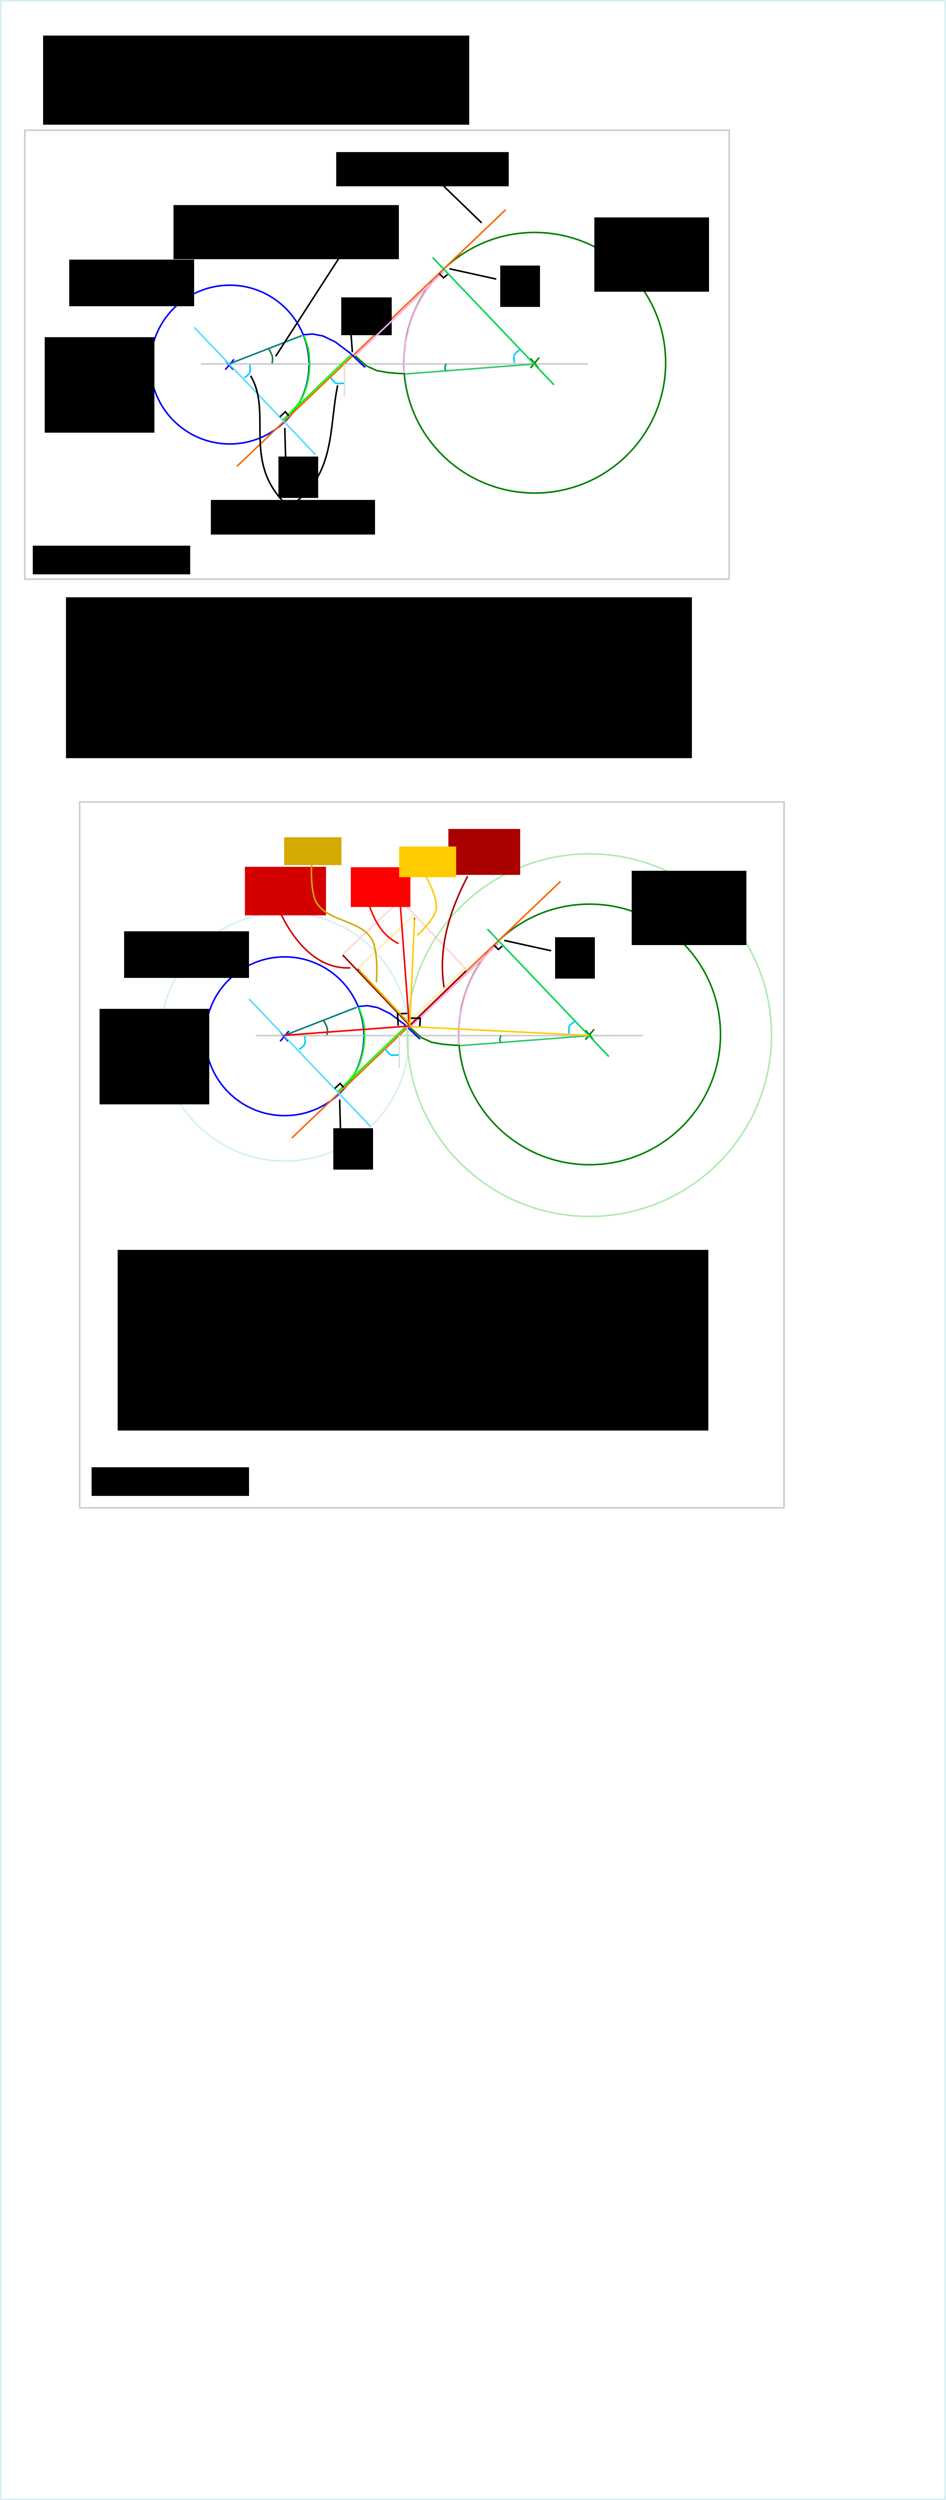 <?xml version="1.0" encoding="UTF-8" standalone="no"?>
<!-- Created with Inkscape (http://www.inkscape.org/) -->

<svg
   xmlns:dc="http://purl.org/dc/elements/1.1/"
   xmlns:cc="http://creativecommons.org/ns#"
   xmlns:rdf="http://www.w3.org/1999/02/22-rdf-syntax-ns#"
   xmlns:svg="http://www.w3.org/2000/svg"
   xmlns="http://www.w3.org/2000/svg"
   xmlns:sodipodi="http://sodipodi.sourceforge.net/DTD/sodipodi-0.dtd"
   xmlns:inkscape="http://www.inkscape.org/namespaces/inkscape"
   width="601"
   height="1586.719"
   id="svg3088"
   version="1.1"
   inkscape:version="0.48.3.1 r9886"
   sodipodi:docname="gear_position.svg">
  <defs
     id="defs3090">
    <marker
       inkscape:stockid="Arrow1Mstart"
       orient="auto"
       refY="0"
       refX="0"
       id="Arrow1Mstart"
       style="overflow:visible">
      <path
         id="path4359"
         d="M 0,0 5,-5 -12.5,0 5,5 0,0 z"
         style="fill-rule:evenodd;stroke:#000000;stroke-width:1pt"
         transform="matrix(0.4,0,0,0.4,4,0)"
         inkscape:connector-curvature="0" />
    </marker>
    <marker
       inkscape:stockid="Arrow1Mend"
       orient="auto"
       refY="0"
       refX="0"
       id="Arrow1Mend"
       style="overflow:visible">
      <path
         id="path4140"
         d="M 0,0 5,-5 -12.5,0 5,5 0,0 z"
         style="fill-rule:evenodd;stroke:#000000;stroke-width:1pt"
         transform="matrix(-0.4,0,0,-0.4,-4,0)"
         inkscape:connector-curvature="0" />
    </marker>
    <marker
       inkscape:stockid="Arrow1Mend"
       orient="auto"
       refY="0"
       refX="0"
       id="Arrow1Mend-6"
       style="overflow:visible">
      <path
         inkscape:connector-curvature="0"
         id="path4140-1"
         d="M 0,0 5,-5 -12.5,0 5,5 0,0 z"
         style="fill-rule:evenodd;stroke:#000000;stroke-width:1pt"
         transform="matrix(-0.4,0,0,-0.4,-4,0)" />
    </marker>
  </defs>
  <sodipodi:namedview
     id="base"
     pagecolor="#ffffff"
     bordercolor="#666666"
     borderopacity="1.0"
     inkscape:pageopacity="0.0"
     inkscape:pageshadow="2"
     inkscape:zoom="1.979899"
     inkscape:cx="276.54015"
     inkscape:cy="785.16127"
     inkscape:document-units="px"
     inkscape:current-layer="layer1"
     showgrid="false"
     inkscape:window-width="1807"
     inkscape:window-height="1008"
     inkscape:window-x="38"
     inkscape:window-y="24"
     inkscape:window-maximized="0"
     fit-margin-top="0"
     fit-margin-left="0"
     fit-margin-right="0"
     fit-margin-bottom="0" />
  <g
     inkscape:label="Layer 1"
     inkscape:groupmode="layer"
     id="layer1"
     transform="translate(-76.656,-83.281)">
    <rect
       style="fill:none;stroke:#ffeeaa;stroke-width:1;stroke-linecap:round;stroke-miterlimit:4;stroke-opacity:1;stroke-dasharray:none;stroke-dashoffset:0"
       id="rect4345-5"
       width="49.406"
       height="46.865"
       x="209.357"
       y="-762.974"
       transform="matrix(-0.726,0.687,-0.687,-0.726,0,0)" />
    <rect
       style="fill:none;stroke:#ffd5d5;stroke-width:1;stroke-linecap:round;stroke-miterlimit:4;stroke-opacity:1;stroke-dasharray:none;stroke-dashoffset:0"
       id="rect4345"
       width="50.527"
       height="61.483"
       x="209.398"
       y="-764.632"
       transform="matrix(-0.726,0.687,-0.687,-0.726,0,0)" />
    <path
       sodipodi:type="arc"
       style="fill:none;stroke:#d7eef4;stroke-width:0.801;stroke-linecap:round;stroke-miterlimit:4;stroke-opacity:1;stroke-dasharray:none;stroke-dashoffset:0"
       id="path4700-2-9"
       sodipodi:cx="158.92857"
       sodipodi:cy="167.7991"
       sodipodi:rx="63.214287"
       sodipodi:ry="63.214287"
       d="m 222.143,167.799 c 0,34.912 -28.302,63.214 -63.214,63.214 -34.912,0 -63.214,-28.302 -63.214,-63.214 0,-34.912 28.302,-63.214 63.214,-63.214 34.912,0 63.214,28.302 63.214,63.214 z"
       transform="matrix(1.248,0,0,1.248,59.272,531.849)" />
    <rect
       style="fill:none;stroke:#d7eef4;stroke-width:1;stroke-linecap:round;stroke-miterlimit:4;stroke-opacity:1;stroke-dasharray:none;stroke-dashoffset:0"
       id="rect3096"
       width="600"
       height="1585.715"
       x="77.143"
       y="83.791" />
    <flowRoot
       xml:space="preserve"
       id="flowRoot3098"
       style="line-height:125%;letter-spacing:0px;word-spacing:0px;color:#000000;fill:#000000;fill-opacity:1;fill-rule:nonzero;stroke:none;stroke-width:1px;marker:none;visibility:visible;display:inline;overflow:visible;enable-background:accumulate"><flowRegion
         id="flowRegion3100"><rect
           id="rect3102"
           width="270.721"
           height="56.569"
           x="104.046"
           y="105.849" /></flowRegion><flowPara
         id="flowPara3104">gear_position.svg</flowPara></flowRoot>    <path
       sodipodi:type="arc"
       style="fill:none;stroke:#0000ff;stroke-width:1.255;stroke-linecap:round;stroke-miterlimit:4;stroke-opacity:1;stroke-dasharray:none;stroke-dashoffset:0"
       id="path4700"
       sodipodi:cx="158.92857"
       sodipodi:cy="167.7991"
       sodipodi:rx="63.214287"
       sodipodi:ry="63.214287"
       d="m 222.143,167.799 c 0,34.912 -28.302,63.214 -63.214,63.214 -34.912,0 -63.214,-28.302 -63.214,-63.214 0,-34.912 28.302,-63.214 63.214,-63.214 34.912,0 63.214,28.302 63.214,63.214 z"
       transform="matrix(0.797,0,0,0.797,95.941,180.932)" />
    <path
       sodipodi:type="arc"
       style="fill:none;stroke:#008000;stroke-width:1.476;stroke-linecap:round;stroke-miterlimit:4;stroke-opacity:1;stroke-dasharray:none;stroke-dashoffset:0"
       id="path4702"
       sodipodi:cx="320.71429"
       sodipodi:cy="103.87054"
       sodipodi:rx="122.85714"
       sodipodi:ry="122.14286"
       d="m 443.571,103.871 c 0,67.458 -55.005,122.143 -122.857,122.143 -67.852,0 -122.857,-54.685 -122.857,-122.143 0,-67.458 55.005,-122.143 122.857,-122.143 67.852,0 122.857,54.685 122.857,122.143 z"
       transform="matrix(0.677,0,0,0.677,199.245,243.177)" />
    <path
       style="color:#000000;fill:none;stroke:#cccccc;stroke-width:1px;stroke-linecap:butt;stroke-linejoin:miter;stroke-miterlimit:4;stroke-opacity:1;stroke-dasharray:none;stroke-dashoffset:0;marker:none;visibility:visible;display:inline;overflow:visible;enable-background:accumulate"
       d="m 204.256,314.245 245.969,0"
       id="path4704"
       inkscape:connector-curvature="0" />
    <path
       style="color:#000000;fill:none;stroke:#0000ff;stroke-width:1px;stroke-linecap:butt;stroke-linejoin:miter;stroke-miterlimit:4;stroke-opacity:1;stroke-dasharray:none;stroke-dashoffset:0;marker:none;visibility:visible;display:inline;overflow:visible;enable-background:accumulate"
       d="m 219.767,317.885 5.556,-6.566"
       id="path4706"
       inkscape:connector-curvature="0" />
    <path
       style="color:#000000;fill:none;stroke:#0000ff;stroke-width:1px;stroke-linecap:butt;stroke-linejoin:miter;stroke-miterlimit:4;stroke-opacity:1;stroke-dasharray:none;stroke-dashoffset:0;marker:none;visibility:visible;display:inline;overflow:visible;enable-background:accumulate"
       d="m 222.545,314.602 0,0"
       id="path4708"
       inkscape:connector-curvature="0" />
    <path
       style="color:#000000;fill:none;stroke:#0000ff;stroke-width:1px;stroke-linecap:butt;stroke-linejoin:miter;stroke-miterlimit:4;stroke-opacity:1;stroke-dasharray:none;stroke-dashoffset:0;marker:none;visibility:visible;display:inline;overflow:visible;enable-background:accumulate"
       d="m 219.767,311.824 5.051,6.061"
       id="path4710"
       inkscape:connector-curvature="0" />
    <path
       style="color:#000000;fill:none;stroke:#008000;stroke-width:1px;stroke-linecap:butt;stroke-linejoin:miter;stroke-miterlimit:4;stroke-opacity:1;stroke-dasharray:none;stroke-dashoffset:0;marker:none;visibility:visible;display:inline;overflow:visible;enable-background:accumulate"
       d="m 413.695,316.814 5.556,-6.566"
       id="path4706-8"
       inkscape:connector-curvature="0" />
    <path
       style="color:#000000;fill:none;stroke:#008000;stroke-width:1px;stroke-linecap:butt;stroke-linejoin:miter;stroke-miterlimit:4;stroke-opacity:1;stroke-dasharray:none;stroke-dashoffset:0;marker:none;visibility:visible;display:inline;overflow:visible;enable-background:accumulate"
       d="m 416.473,313.531 0,0"
       id="path4708-5"
       inkscape:connector-curvature="0" />
    <path
       style="color:#000000;fill:none;stroke:#008000;stroke-width:1px;stroke-linecap:butt;stroke-linejoin:miter;stroke-miterlimit:4;stroke-opacity:1;stroke-dasharray:none;stroke-dashoffset:0;marker:none;visibility:visible;display:inline;overflow:visible;enable-background:accumulate"
       d="m 413.695,310.753 5.051,6.061"
       id="path4710-1"
       inkscape:connector-curvature="0" />
    <path
       style="color:#000000;fill:none;stroke:#ff6600;stroke-width:1px;stroke-linecap:butt;stroke-linejoin:miter;stroke-miterlimit:4;stroke-opacity:1;stroke-dasharray:none;stroke-dashoffset:0;marker:none;visibility:visible;display:inline;overflow:visible;enable-background:accumulate"
       d="M 227.188,379.245 397.902,216.388"
       id="path4756"
       inkscape:connector-curvature="0"
       sodipodi:nodetypes="cc" />
    <flowRoot
       xml:space="preserve"
       id="flowRoot4758"
       style="line-height:125%;letter-spacing:0px;word-spacing:0px;color:#000000;fill:#000000;fill-opacity:1;fill-rule:nonzero;stroke:none;stroke-width:1px;marker:none;visibility:visible;display:inline;overflow:visible;enable-background:accumulate"
       transform="translate(19.22,-18.681)"><flowRegion
         id="flowRegion4760"><rect
           id="rect4762"
           width="79.345"
           height="29.582"
           x="101.429"
           y="266.728" /></flowRegion><flowPara
         id="flowPara4764">g1 (driving)</flowPara></flowRoot>    <flowRoot
       xml:space="preserve"
       id="flowRoot4766"
       style="line-height:125%;letter-spacing:0px;word-spacing:0px;color:#000000;fill:#000000;fill-opacity:1;fill-rule:nonzero;stroke:none;stroke-width:1px;marker:none;visibility:visible;display:inline;overflow:visible;enable-background:accumulate"
       transform="translate(46.387,-20.462)"><flowRegion
         id="flowRegion4768"><rect
           id="rect4770"
           width="72.857"
           height="47.143"
           x="407.857"
           y="241.728" /></flowRegion><flowPara
         id="flowPara4772">g2 (driven)</flowPara></flowRoot>    <path
       style="color:#000000;fill:none;stroke:#55ddff;stroke-width:1px;stroke-linecap:butt;stroke-linejoin:miter;stroke-miterlimit:4;stroke-opacity:1;stroke-dasharray:none;stroke-dashoffset:0;marker:none;visibility:visible;display:inline;overflow:visible;enable-background:accumulate"
       d="m 200.045,291.031 77.143,80.89"
       id="path4756-4"
       inkscape:connector-curvature="0"
       sodipodi:nodetypes="cc" />
    <path
       style="color:#000000;fill:none;stroke:#00d455;stroke-width:1px;stroke-linecap:butt;stroke-linejoin:miter;stroke-miterlimit:4;stroke-opacity:1;stroke-dasharray:none;stroke-dashoffset:0;marker:none;visibility:visible;display:inline;overflow:visible;enable-background:accumulate"
       d="m 351.473,246.657 77.143,80.89"
       id="path4756-4-7"
       inkscape:connector-curvature="0"
       sodipodi:nodetypes="cc" />
    <flowRoot
       transform="translate(49.33,-26.054)"
       xml:space="preserve"
       id="flowRoot4810"
       style="line-height:125%;letter-spacing:0px;word-spacing:0px;color:#000000;fill:#000000;fill-opacity:1;fill-rule:nonzero;stroke:none;stroke-width:1px;marker:none;visibility:visible;display:inline;overflow:visible;enable-background:accumulate"><flowRegion
         id="flowRegion4812"><rect
           id="rect4814"
           width="109.602"
           height="21.718"
           x="240.921"
           y="205.854" /></flowRegion><flowPara
         id="flowPara4816">line of action</flowPara></flowRoot>    <path
       style="color:#000000;fill:none;stroke:#000000;stroke-width:1px;stroke-linecap:butt;stroke-linejoin:miter;stroke-miterlimit:4;stroke-opacity:1;stroke-dasharray:none;stroke-dashoffset:0;marker:none;visibility:visible;display:inline;overflow:visible;enable-background:accumulate"
       d="m 351.871,194.952 30.81,29.799"
       id="path4818"
       inkscape:connector-curvature="0" />
    <path
       style="color:#000000;fill:none;stroke:#0000ff;stroke-width:1px;stroke-linecap:butt;stroke-linejoin:miter;stroke-miterlimit:4;stroke-opacity:1;stroke-dasharray:none;stroke-dashoffset:0;marker:none;visibility:visible;display:inline;overflow:visible;enable-background:accumulate"
       d="m 269.458,295.758 5.808,-0.505 6.566,1.263 7.829,3.788 9.091,6.819 9.849,9.344"
       id="path3221"
       inkscape:connector-curvature="0" />
    <path
       style="color:#000000;fill:none;stroke:#00ff00;stroke-width:1px;stroke-linecap:butt;stroke-linejoin:miter;stroke-miterlimit:4;stroke-opacity:1;stroke-dasharray:none;stroke-dashoffset:0;marker:none;visibility:visible;display:inline;overflow:visible;enable-background:accumulate"
       d="m 269.711,296.01 c 0,0 2.452,6.463 3.03,9.849 0.709,4.152 0.836,8.428 0.505,12.627 -0.304,3.851 -1.087,7.688 -2.273,11.364 -0.937,2.904 -2.134,5.769 -3.788,8.334 -1.697,2.632 -4.048,4.784 -6.187,7.071 -1.383,1.478 -4.293,4.293 -4.293,4.293"
       id="path3223"
       inkscape:connector-curvature="0"
       sodipodi:nodetypes="caaaaac" />
    <path
       style="color:#000000;fill:none;stroke:#00ff00;stroke-width:1px;stroke-linecap:butt;stroke-linejoin:miter;stroke-miterlimit:4;stroke-opacity:1;stroke-dasharray:none;stroke-dashoffset:0;marker:none;visibility:visible;display:inline;overflow:visible;enable-background:accumulate"
       d="m 256.705,349.675 42.679,-40.911"
       id="path3225"
       inkscape:connector-curvature="0"
       sodipodi:nodetypes="cc" />
    <path
       style="color:#000000;fill:none;stroke:#008080;stroke-width:1px;stroke-linecap:butt;stroke-linejoin:miter;stroke-miterlimit:4;stroke-opacity:1;stroke-dasharray:none;stroke-dashoffset:0;marker:none;visibility:visible;display:inline;overflow:visible;enable-background:accumulate"
       d="M 222.991,313.941 268.448,296.263"
       id="path3227"
       inkscape:connector-curvature="0" />
    <path
       style="color:#000000;fill:none;stroke:#217844;stroke-width:1px;stroke-linecap:butt;stroke-linejoin:miter;stroke-miterlimit:4;stroke-opacity:1;stroke-dasharray:none;stroke-dashoffset:0;marker:none;visibility:visible;display:inline;overflow:visible;enable-background:accumulate"
       d="m 249.508,313.941 c 0,0 0.494,-2.713 0.253,-4.041 -0.331,-1.816 -2.273,-5.051 -2.273,-5.051"
       id="path3229"
       inkscape:connector-curvature="0"
       sodipodi:nodetypes="cac" />
    <path
       style="color:#000000;fill:none;stroke:#00ccff;stroke-width:1px;stroke-linecap:butt;stroke-linejoin:miter;stroke-miterlimit:4;stroke-opacity:1;stroke-dasharray:none;stroke-dashoffset:0;marker:none;visibility:visible;display:inline;overflow:visible;enable-background:accumulate"
       d="m 235.366,314.698 c 0,0 0.673,3.508 0,5.051 -0.643,1.474 -3.536,3.283 -3.536,3.283"
       id="path3231"
       inkscape:connector-curvature="0"
       sodipodi:nodetypes="cac" />
    <flowRoot
       xml:space="preserve"
       id="flowRoot3233"
       style="line-height:125%;letter-spacing:0px;word-spacing:0px;color:#000000;fill:#000000;fill-opacity:1;fill-rule:nonzero;stroke:none;stroke-width:1px;marker:none;visibility:visible;display:inline;overflow:visible;enable-background:accumulate"
       transform="translate(-17.143,39.286)"><flowRegion
         id="flowRegion3235"><rect
           id="rect3237"
           width="397.657"
           height="102.092"
           x="135.714"
           y="423.076" /></flowRegion><flowPara
         id="flowPara3239">Given the inter-axis length, we get the real force angle.</flowPara><flowPara
         id="flowPara3301" /><flowPara
         id="flowPara3343">Given the real force angle and the involute offset angle, we get the length [KC] and the coordinates of the contact point C.</flowPara><flowPara
         id="flowPara3345">Then, we get [LC], the involute offset of g2 and the g2_position.</flowPara></flowRoot>    <path
       style="color:#000000;fill:none;stroke:#dbe3db;stroke-width:1px;stroke-linecap:butt;stroke-linejoin:miter;stroke-miterlimit:4;stroke-opacity:1;stroke-dasharray:none;stroke-dashoffset:0;marker:none;visibility:visible;display:inline;overflow:visible;enable-background:accumulate"
       d="m 295.47,314.193 0,20.708"
       id="path3241"
       inkscape:connector-curvature="0" />
    <path
       style="color:#000000;fill:none;stroke:#00ccff;stroke-width:1px;stroke-linecap:butt;stroke-linejoin:miter;stroke-miterlimit:4;stroke-opacity:1;stroke-dasharray:none;stroke-dashoffset:0;marker:none;visibility:visible;display:inline;overflow:visible;enable-background:accumulate"
       d="m 295.091,326.418 c 0,0 -3.508,0.673 -5.051,0 -1.474,-0.643 -3.283,-3.536 -3.283,-3.536"
       id="path3231-1"
       inkscape:connector-curvature="0"
       sodipodi:nodetypes="cac" />
    <flowRoot
       xml:space="preserve"
       id="flowRoot3261"
       style="line-height:125%;letter-spacing:0px;word-spacing:0px;color:#000000;fill:#000000;fill-opacity:1;fill-rule:nonzero;stroke:none;stroke-width:1px;marker:none;visibility:visible;display:inline;overflow:visible;enable-background:accumulate"><flowRegion
         id="flowRegion3263"><rect
           id="rect3265"
           width="104.298"
           height="21.971"
           x="210.617"
           y="400.561" /></flowRegion><flowPara
         id="flowPara3267">real force angle</flowPara></flowRoot>    <path
       style="color:#000000;fill:none;stroke:#000000;stroke-width:1px;stroke-linecap:butt;stroke-linejoin:miter;stroke-miterlimit:4;stroke-opacity:1;stroke-dasharray:none;stroke-dashoffset:0;marker:none;visibility:visible;display:inline;overflow:visible;enable-background:accumulate"
       d="m 235.871,321.769 c 13.977,23.435 -5.303,53.968 21.971,81.065"
       id="path3269"
       inkscape:connector-curvature="0"
       sodipodi:nodetypes="cc" />
    <path
       style="color:#000000;fill:none;stroke:#000000;stroke-width:1px;stroke-linecap:butt;stroke-linejoin:miter;stroke-miterlimit:4;stroke-opacity:1;stroke-dasharray:none;stroke-dashoffset:0;marker:none;visibility:visible;display:inline;overflow:visible;enable-background:accumulate"
       d="m 291.176,327.83 c -5.562,26.627 -1.145,56.58 -29.042,75.761"
       id="path3271"
       inkscape:connector-curvature="0"
       sodipodi:nodetypes="cc" />
    <path
       style="color:#000000;fill:none;stroke:#000000;stroke-width:1px;stroke-linecap:butt;stroke-linejoin:miter;stroke-miterlimit:4;stroke-opacity:1;stroke-dasharray:none;stroke-dashoffset:0;marker:none;visibility:visible;display:inline;overflow:visible;enable-background:accumulate"
       d="m 251.781,309.395 52.023,-80.56"
       id="path3273"
       inkscape:connector-curvature="0"
       sodipodi:nodetypes="cc" />
    <flowRoot
       xml:space="preserve"
       id="flowRoot3275"
       style="line-height:125%;letter-spacing:0px;word-spacing:0px;color:#000000;fill:#000000;fill-opacity:1;fill-rule:nonzero;stroke:none;stroke-width:1px;marker:none;visibility:visible;display:inline;overflow:visible;enable-background:accumulate"
       transform="translate(-24.749,-1.515)"><flowRegion
         id="flowRegion3277"><rect
           id="rect3279"
           width="143.189"
           height="34.345"
           x="211.627"
           y="214.946" /></flowRegion><flowPara
         id="flowPara3281">g1 involute offset angle</flowPara></flowRoot>    <flowRoot
       xml:space="preserve"
       id="flowRoot3291"
       style="line-height:125%;letter-spacing:0px;word-spacing:0px;color:#000000;fill:#000000;fill-opacity:1;fill-rule:nonzero;stroke:none;stroke-width:1px;marker:none;visibility:visible;display:inline;overflow:visible;enable-background:accumulate"
       transform="translate(-3.536,-12.374)"><flowRegion
         id="flowRegion3293"><rect
           id="rect3295"
           width="32.072"
           height="23.991"
           x="296.985"
           y="284.394" /></flowRegion><flowPara
         id="flowPara3297">C</flowPara></flowRoot>    <path
       style="color:#000000;fill:none;stroke:#000000;stroke-width:1px;stroke-linecap:butt;stroke-linejoin:miter;stroke-miterlimit:4;stroke-opacity:1;stroke-dasharray:none;stroke-dashoffset:0;marker:none;visibility:visible;display:inline;overflow:visible;enable-background:accumulate"
       d="m 299.005,286.161 1.515,20.708"
       id="path3303"
       inkscape:connector-curvature="0" />
    <flowRoot
       xml:space="preserve"
       id="flowRoot3305"
       style="line-height:125%;letter-spacing:0px;word-spacing:0px;color:#000000;fill:#000000;fill-opacity:1;fill-rule:nonzero;stroke:none;stroke-width:1px;marker:none;visibility:visible;display:inline;overflow:visible;enable-background:accumulate"><flowRegion
         id="flowRegion3307"><rect
           id="rect3309"
           width="25.254"
           height="26.264"
           x="253.548"
           y="373.035" /></flowRegion><flowPara
         id="flowPara3311">K</flowPara></flowRoot>    <flowRoot
       xml:space="preserve"
       id="flowRoot3313"
       style="line-height:125%;letter-spacing:0px;word-spacing:0px;color:#000000;fill:#000000;fill-opacity:1;fill-rule:nonzero;stroke:none;stroke-width:1px;marker:none;visibility:visible;display:inline;overflow:visible;enable-background:accumulate"><flowRegion
         id="flowRegion3315"><rect
           id="rect3317"
           width="25.254"
           height="26.264"
           x="394.465"
           y="251.816" /></flowRegion><flowPara
         id="flowPara3319">L</flowPara></flowRoot>    <path
       style="color:#000000;fill:none;stroke:#000000;stroke-width:1px;stroke-linecap:butt;stroke-linejoin:miter;stroke-miterlimit:4;stroke-opacity:1;stroke-dasharray:none;stroke-dashoffset:0;marker:none;visibility:visible;display:inline;overflow:visible;enable-background:accumulate"
       d="M 258.094,373.54 257.589,354.852"
       id="path3321"
       inkscape:connector-curvature="0" />
    <path
       style="color:#000000;fill:none;stroke:#000000;stroke-width:1px;stroke-linecap:butt;stroke-linejoin:miter;stroke-miterlimit:4;stroke-opacity:1;stroke-dasharray:none;stroke-dashoffset:0;marker:none;visibility:visible;display:inline;overflow:visible;enable-background:accumulate"
       d="m 362.14,253.837 29.799,6.566"
       id="path3323"
       inkscape:connector-curvature="0" />
    <path
       style="color:#000000;fill:none;stroke:#00ccff;stroke-width:1px;stroke-linecap:butt;stroke-linejoin:miter;stroke-miterlimit:4;stroke-opacity:1;stroke-dasharray:none;stroke-dashoffset:0;marker:none;visibility:visible;display:inline;overflow:visible;enable-background:accumulate"
       d="m 403.453,313.562 c 0,0 -0.673,-3.508 0,-5.051 0.643,-1.474 3.536,-3.283 3.536,-3.283"
       id="path3231-2"
       inkscape:connector-curvature="0"
       sodipodi:nodetypes="cac" />
    <path
       style="color:#000000;fill:none;stroke:#000000;stroke-width:1px;stroke-linecap:butt;stroke-linejoin:miter;stroke-miterlimit:4;stroke-opacity:1;stroke-dasharray:none;stroke-dashoffset:0;marker:none;visibility:visible;display:inline;overflow:visible;enable-background:accumulate"
       d="m 254.509,347.817 3.393,-3.214 2.143,2.5"
       id="path4820"
       inkscape:connector-curvature="0" />
    <path
       style="color:#000000;fill:none;stroke:#ffaaee;stroke-width:1px;stroke-linecap:butt;stroke-linejoin:miter;stroke-miterlimit:4;stroke-opacity:1;stroke-dasharray:none;stroke-dashoffset:0;marker:none;visibility:visible;display:inline;overflow:visible;enable-background:accumulate"
       d="m 302.162,309.142 56.442,-53.538"
       id="path3347"
       inkscape:connector-curvature="0" />
    <path
       style="color:#000000;fill:none;stroke:#ffaaee;stroke-width:1px;stroke-linecap:butt;stroke-linejoin:miter;stroke-miterlimit:4;stroke-opacity:1;stroke-dasharray:none;stroke-dashoffset:0;marker:none;visibility:visible;display:inline;overflow:visible;enable-background:accumulate"
       d="m 358.478,255.857 c 0,0 -3.935,3.127 -5.682,4.924 -1.251,1.287 -2.342,2.724 -3.409,4.167 -1.534,2.074 -2.964,4.229 -4.293,6.44 -1.553,2.582 -3.026,5.221 -4.293,7.955 -1.311,2.83 -2.446,5.747 -3.409,8.713 -0.927,2.855 -1.604,5.787 -2.273,8.713 -0.631,2.76 -1.345,5.518 -1.641,8.334 -0.287,2.721 -0.126,8.207 -0.126,8.207 l 0,6.692"
       id="path3349"
       inkscape:connector-curvature="0"
       sodipodi:nodetypes="caaaaaaacc" />
    <path
       style="color:#000000;fill:none;stroke:#000000;stroke-width:1px;stroke-linecap:butt;stroke-linejoin:miter;stroke-miterlimit:4;stroke-opacity:1;stroke-dasharray:none;stroke-dashoffset:0;marker:none;visibility:visible;display:inline;overflow:visible;enable-background:accumulate"
       d="m 355.759,256.924 2.679,2.679 2.5,-2.143"
       id="path4822"
       inkscape:connector-curvature="0" />
    <path
       style="color:#000000;fill:none;stroke:#008000;stroke-width:1px;stroke-linecap:butt;stroke-linejoin:miter;stroke-miterlimit:4;stroke-opacity:1;stroke-dasharray:none;stroke-dashoffset:0;marker:none;visibility:visible;display:inline;overflow:visible;enable-background:accumulate"
       d="m 302.288,309.142 7.071,6.313 6.692,3.03 7.197,1.263 6.061,0.505 3.788,0.126"
       id="path3351"
       inkscape:connector-curvature="0"
       sodipodi:nodetypes="cccccc" />
    <path
       style="color:#000000;fill:none;stroke:#37c871;stroke-width:1px;stroke-linecap:butt;stroke-linejoin:miter;stroke-miterlimit:4;stroke-opacity:1;stroke-dasharray:none;stroke-dashoffset:0;marker:none;visibility:visible;display:inline;overflow:visible;enable-background:accumulate"
       d="m 333.982,320.633 81.949,-6.313"
       id="path3353"
       inkscape:connector-curvature="0" />
    <path
       style="color:#000000;fill:none;stroke:#00aa44;stroke-width:1px;stroke-linecap:butt;stroke-linejoin:miter;stroke-miterlimit:4;stroke-opacity:1;stroke-dasharray:none;stroke-dashoffset:0;marker:none;visibility:visible;display:inline;overflow:visible;enable-background:accumulate"
       d="m 360.119,314.067 c 0,0 -0.769,1.732 -0.758,2.652 0.009,0.706 0.631,2.02 0.631,2.02"
       id="path3355"
       inkscape:connector-curvature="0"
       sodipodi:nodetypes="cac" />
    <path
       style="color:#000000;fill:none;stroke:#000000;stroke-width:1px;stroke-linecap:butt;stroke-linejoin:miter;stroke-miterlimit:4;stroke-opacity:1;stroke-dasharray:none;stroke-dashoffset:0;marker:none;marker-end:url(#Arrow1Mend);visibility:visible;display:inline;overflow:visible;enable-background:accumulate"
       d="m 165.665,298.788 c 0,0 -5.275,10.472 -5.556,16.162 -0.324,6.567 4.546,19.193 4.546,19.193"
       id="path3357"
       inkscape:connector-curvature="0"
       sodipodi:nodetypes="cac" />
    <flowRoot
       xml:space="preserve"
       id="flowRoot4571"
       style="line-height:125%;letter-spacing:0px;word-spacing:0px;color:#000000;fill:#000000;fill-opacity:1;fill-rule:nonzero;stroke:none;stroke-width:1px;marker:none;visibility:visible;display:inline;overflow:visible;enable-background:accumulate"
       transform="translate(4.041,-13.132)"><flowRegion
         id="flowRegion4573"><rect
           id="rect4575"
           width="69.701"
           height="60.609"
           x="101.015"
           y="310.405" /></flowRegion><flowPara
         id="flowPara4577">positive rotation direction</flowPara></flowRoot>    <rect
       style="fill:none;stroke:#cccccc;stroke-width:1;stroke-linecap:round;stroke-miterlimit:4;stroke-opacity:1;stroke-dasharray:none;stroke-dashoffset:0"
       id="rect4579"
       width="447.498"
       height="284.863"
       x="92.429"
       y="165.953"
       inkscape:export-filename="images/gear_position.png"
       inkscape:export-xdpi="90"
       inkscape:export-ydpi="90" />
    <flowRoot
       xml:space="preserve"
       id="flowRoot4581"
       style="line-height:125%;letter-spacing:0px;word-spacing:0px;color:#000000;fill:#000000;fill-opacity:1;fill-rule:nonzero;stroke:none;stroke-width:1px;marker:none;visibility:visible;display:inline;overflow:visible;enable-background:accumulate"><flowRegion
         id="flowRegion4583"><rect
           id="rect4585"
           width="100.005"
           height="18.183"
           x="97.48"
           y="429.603" /></flowRegion><flowPara
         id="flowPara4587">Gear position</flowPara></flowRoot>    <path
       sodipodi:type="arc"
       style="fill:none;stroke:#0000ff;stroke-width:1.255;stroke-linecap:round;stroke-miterlimit:4;stroke-opacity:1;stroke-dasharray:none;stroke-dashoffset:0"
       id="path4700-2"
       sodipodi:cx="158.92857"
       sodipodi:cy="167.7991"
       sodipodi:rx="63.214287"
       sodipodi:ry="63.214287"
       d="m 222.143,167.799 c 0,34.912 -28.302,63.214 -63.214,63.214 -34.912,0 -63.214,-28.302 -63.214,-63.214 0,-34.912 28.302,-63.214 63.214,-63.214 34.912,0 63.214,28.302 63.214,63.214 z"
       transform="matrix(0.797,0,0,0.797,130.791,607.216)" />
    <path
       sodipodi:type="arc"
       style="fill:none;stroke:#008000;stroke-width:1.476;stroke-linecap:round;stroke-miterlimit:4;stroke-opacity:1;stroke-dasharray:none;stroke-dashoffset:0"
       id="path4702-8"
       sodipodi:cx="320.71429"
       sodipodi:cy="103.87054"
       sodipodi:rx="122.85714"
       sodipodi:ry="122.14286"
       d="m 443.571,103.871 c 0,67.458 -55.005,122.143 -122.857,122.143 -67.852,0 -122.857,-54.685 -122.857,-122.143 0,-67.458 55.005,-122.143 122.857,-122.143 67.852,0 122.857,54.685 122.857,122.143 z"
       transform="matrix(0.677,0,0,0.677,234.096,669.462)" />
    <path
       style="color:#000000;fill:none;stroke:#cccccc;stroke-width:1px;stroke-linecap:butt;stroke-linejoin:miter;stroke-miterlimit:4;stroke-opacity:1;stroke-dasharray:none;stroke-dashoffset:0;marker:none;visibility:visible;display:inline;overflow:visible;enable-background:accumulate"
       d="m 239.106,740.53 245.969,0"
       id="path4704-0"
       inkscape:connector-curvature="0" />
    <path
       style="color:#000000;fill:none;stroke:#0000ff;stroke-width:1px;stroke-linecap:butt;stroke-linejoin:miter;stroke-miterlimit:4;stroke-opacity:1;stroke-dasharray:none;stroke-dashoffset:0;marker:none;visibility:visible;display:inline;overflow:visible;enable-background:accumulate"
       d="m 254.617,744.17 5.556,-6.566"
       id="path4706-89"
       inkscape:connector-curvature="0" />
    <path
       style="color:#000000;fill:none;stroke:#0000ff;stroke-width:1px;stroke-linecap:butt;stroke-linejoin:miter;stroke-miterlimit:4;stroke-opacity:1;stroke-dasharray:none;stroke-dashoffset:0;marker:none;visibility:visible;display:inline;overflow:visible;enable-background:accumulate"
       d="m 257.395,740.887 0,0"
       id="path4708-8"
       inkscape:connector-curvature="0" />
    <path
       style="color:#000000;fill:none;stroke:#0000ff;stroke-width:1px;stroke-linecap:butt;stroke-linejoin:miter;stroke-miterlimit:4;stroke-opacity:1;stroke-dasharray:none;stroke-dashoffset:0;marker:none;visibility:visible;display:inline;overflow:visible;enable-background:accumulate"
       d="m 254.617,738.109 5.051,6.061"
       id="path4710-0"
       inkscape:connector-curvature="0" />
    <path
       style="color:#000000;fill:none;stroke:#008000;stroke-width:1px;stroke-linecap:butt;stroke-linejoin:miter;stroke-miterlimit:4;stroke-opacity:1;stroke-dasharray:none;stroke-dashoffset:0;marker:none;visibility:visible;display:inline;overflow:visible;enable-background:accumulate"
       d="m 448.546,743.098 5.556,-6.566"
       id="path4706-8-3"
       inkscape:connector-curvature="0" />
    <path
       style="color:#000000;fill:none;stroke:#008000;stroke-width:1px;stroke-linecap:butt;stroke-linejoin:miter;stroke-miterlimit:4;stroke-opacity:1;stroke-dasharray:none;stroke-dashoffset:0;marker:none;visibility:visible;display:inline;overflow:visible;enable-background:accumulate"
       d="m 451.324,739.815 0,0"
       id="path4708-5-0"
       inkscape:connector-curvature="0" />
    <path
       style="color:#000000;fill:none;stroke:#008000;stroke-width:1px;stroke-linecap:butt;stroke-linejoin:miter;stroke-miterlimit:4;stroke-opacity:1;stroke-dasharray:none;stroke-dashoffset:0;marker:none;visibility:visible;display:inline;overflow:visible;enable-background:accumulate"
       d="m 448.546,737.037 5.051,6.061"
       id="path4710-1-5"
       inkscape:connector-curvature="0" />
    <path
       style="color:#000000;fill:none;stroke:#ff6600;stroke-width:1px;stroke-linecap:butt;stroke-linejoin:miter;stroke-miterlimit:4;stroke-opacity:1;stroke-dasharray:none;stroke-dashoffset:0;marker:none;visibility:visible;display:inline;overflow:visible;enable-background:accumulate"
       d="M 262.038,805.53 432.752,642.672"
       id="path4756-47"
       inkscape:connector-curvature="0"
       sodipodi:nodetypes="cc" />
    <flowRoot
       xml:space="preserve"
       id="flowRoot4758-4"
       style="line-height:125%;letter-spacing:0px;word-spacing:0px;color:#000000;fill:#000000;fill-opacity:1;fill-rule:nonzero;stroke:none;stroke-width:1px;marker:none;visibility:visible;display:inline;overflow:visible;enable-background:accumulate"
       transform="translate(54.071,407.604)"><flowRegion
         id="flowRegion4760-9"><rect
           id="rect4762-7"
           width="79.345"
           height="29.582"
           x="101.429"
           y="266.728" /></flowRegion><flowPara
         id="flowPara4764-1">g1 (driving)</flowPara></flowRoot>    <path
       style="color:#000000;fill:none;stroke:#55ddff;stroke-width:1px;stroke-linecap:butt;stroke-linejoin:miter;stroke-miterlimit:4;stroke-opacity:1;stroke-dasharray:none;stroke-dashoffset:0;marker:none;visibility:visible;display:inline;overflow:visible;enable-background:accumulate"
       d="m 234.895,717.315 77.143,80.89"
       id="path4756-4-4"
       inkscape:connector-curvature="0"
       sodipodi:nodetypes="cc" />
    <path
       style="color:#000000;fill:none;stroke:#00d455;stroke-width:1px;stroke-linecap:butt;stroke-linejoin:miter;stroke-miterlimit:4;stroke-opacity:1;stroke-dasharray:none;stroke-dashoffset:0;marker:none;visibility:visible;display:inline;overflow:visible;enable-background:accumulate"
       d="m 386.324,672.942 77.143,80.89"
       id="path4756-4-7-7"
       inkscape:connector-curvature="0"
       sodipodi:nodetypes="cc" />
    <path
       style="color:#000000;fill:none;stroke:#0000ff;stroke-width:1px;stroke-linecap:butt;stroke-linejoin:miter;stroke-miterlimit:4;stroke-opacity:1;stroke-dasharray:none;stroke-dashoffset:0;marker:none;visibility:visible;display:inline;overflow:visible;enable-background:accumulate"
       d="m 304.308,722.042 5.808,-0.505 6.566,1.263 7.829,3.788 9.091,6.819 9.849,9.344"
       id="path3221-0"
       inkscape:connector-curvature="0" />
    <path
       style="color:#000000;fill:none;stroke:#00ff00;stroke-width:1px;stroke-linecap:butt;stroke-linejoin:miter;stroke-miterlimit:4;stroke-opacity:1;stroke-dasharray:none;stroke-dashoffset:0;marker:none;visibility:visible;display:inline;overflow:visible;enable-background:accumulate"
       d="m 304.561,722.295 c 0,0 2.452,6.463 3.03,9.849 0.709,4.152 0.836,8.428 0.505,12.627 -0.304,3.851 -1.087,7.688 -2.273,11.364 -0.937,2.904 -2.134,5.769 -3.788,8.334 -1.697,2.632 -4.048,4.784 -6.187,7.071 -1.383,1.478 -4.293,4.293 -4.293,4.293"
       id="path3223-5"
       inkscape:connector-curvature="0"
       sodipodi:nodetypes="caaaaac" />
    <path
       style="color:#000000;fill:none;stroke:#00ff00;stroke-width:1px;stroke-linecap:butt;stroke-linejoin:miter;stroke-miterlimit:4;stroke-opacity:1;stroke-dasharray:none;stroke-dashoffset:0;marker:none;visibility:visible;display:inline;overflow:visible;enable-background:accumulate"
       d="M 291.555,775.959 334.234,735.048"
       id="path3225-6"
       inkscape:connector-curvature="0"
       sodipodi:nodetypes="cc" />
    <path
       style="color:#000000;fill:none;stroke:#008080;stroke-width:1px;stroke-linecap:butt;stroke-linejoin:miter;stroke-miterlimit:4;stroke-opacity:1;stroke-dasharray:none;stroke-dashoffset:0;marker:none;visibility:visible;display:inline;overflow:visible;enable-background:accumulate"
       d="m 257.841,740.225 45.457,-17.678"
       id="path3227-3"
       inkscape:connector-curvature="0" />
    <path
       style="color:#000000;fill:none;stroke:#217844;stroke-width:1px;stroke-linecap:butt;stroke-linejoin:miter;stroke-miterlimit:4;stroke-opacity:1;stroke-dasharray:none;stroke-dashoffset:0;marker:none;visibility:visible;display:inline;overflow:visible;enable-background:accumulate"
       d="m 284.358,740.225 c 0,0 0.494,-2.713 0.253,-4.041 -0.331,-1.816 -2.273,-5.051 -2.273,-5.051"
       id="path3229-7"
       inkscape:connector-curvature="0"
       sodipodi:nodetypes="cac" />
    <path
       style="color:#000000;fill:none;stroke:#00ccff;stroke-width:1px;stroke-linecap:butt;stroke-linejoin:miter;stroke-miterlimit:4;stroke-opacity:1;stroke-dasharray:none;stroke-dashoffset:0;marker:none;visibility:visible;display:inline;overflow:visible;enable-background:accumulate"
       d="m 270.216,740.983 c 0,0 0.673,3.508 0,5.051 -0.643,1.474 -3.536,3.283 -3.536,3.283"
       id="path3231-4"
       inkscape:connector-curvature="0"
       sodipodi:nodetypes="cac" />
    <path
       style="color:#000000;fill:none;stroke:#dbe3db;stroke-width:1px;stroke-linecap:butt;stroke-linejoin:miter;stroke-miterlimit:4;stroke-opacity:1;stroke-dasharray:none;stroke-dashoffset:0;marker:none;visibility:visible;display:inline;overflow:visible;enable-background:accumulate"
       d="m 330.32,740.478 0,20.708"
       id="path3241-3"
       inkscape:connector-curvature="0" />
    <path
       style="color:#000000;fill:none;stroke:#00ccff;stroke-width:1px;stroke-linecap:butt;stroke-linejoin:miter;stroke-miterlimit:4;stroke-opacity:1;stroke-dasharray:none;stroke-dashoffset:0;marker:none;visibility:visible;display:inline;overflow:visible;enable-background:accumulate"
       d="m 329.941,752.702 c 0,0 -3.508,0.673 -5.051,0 -1.474,-0.643 -3.283,-3.536 -3.283,-3.536"
       id="path3231-1-8"
       inkscape:connector-curvature="0"
       sodipodi:nodetypes="cac" />
    <flowRoot
       transform="translate(34.85,426.284)"
       xml:space="preserve"
       id="flowRoot3305-3"
       style="line-height:125%;letter-spacing:0px;word-spacing:0px;color:#000000;fill:#000000;fill-opacity:1;fill-rule:nonzero;stroke:none;stroke-width:1px;marker:none;visibility:visible;display:inline;overflow:visible;enable-background:accumulate"><flowRegion
         id="flowRegion3307-2"><rect
           id="rect3309-1"
           width="25.254"
           height="26.264"
           x="253.548"
           y="373.035" /></flowRegion><flowPara
         id="flowPara3311-2">K</flowPara></flowRoot>    <flowRoot
       transform="translate(34.85,426.284)"
       xml:space="preserve"
       id="flowRoot3313-8"
       style="line-height:125%;letter-spacing:0px;word-spacing:0px;color:#000000;fill:#000000;fill-opacity:1;fill-rule:nonzero;stroke:none;stroke-width:1px;marker:none;visibility:visible;display:inline;overflow:visible;enable-background:accumulate"><flowRegion
         id="flowRegion3315-0"><rect
           id="rect3317-0"
           width="25.254"
           height="26.264"
           x="394.465"
           y="251.816" /></flowRegion><flowPara
         id="flowPara3319-1">L</flowPara></flowRoot>    <path
       style="color:#000000;fill:none;stroke:#000000;stroke-width:1px;stroke-linecap:butt;stroke-linejoin:miter;stroke-miterlimit:4;stroke-opacity:1;stroke-dasharray:none;stroke-dashoffset:0;marker:none;visibility:visible;display:inline;overflow:visible;enable-background:accumulate"
       d="m 292.944,799.824 -0.505,-18.688"
       id="path3321-8"
       inkscape:connector-curvature="0" />
    <path
       style="color:#000000;fill:none;stroke:#000000;stroke-width:1px;stroke-linecap:butt;stroke-linejoin:miter;stroke-miterlimit:4;stroke-opacity:1;stroke-dasharray:none;stroke-dashoffset:0;marker:none;visibility:visible;display:inline;overflow:visible;enable-background:accumulate"
       d="m 396.99,680.121 29.799,6.566"
       id="path3323-8"
       inkscape:connector-curvature="0" />
    <path
       style="color:#000000;fill:none;stroke:#00ccff;stroke-width:1px;stroke-linecap:butt;stroke-linejoin:miter;stroke-miterlimit:4;stroke-opacity:1;stroke-dasharray:none;stroke-dashoffset:0;marker:none;visibility:visible;display:inline;overflow:visible;enable-background:accumulate"
       d="m 438.303,739.846 c 0,0 -0.673,-3.508 0,-5.051 0.643,-1.474 3.536,-3.283 3.536,-3.283"
       id="path3231-2-4"
       inkscape:connector-curvature="0"
       sodipodi:nodetypes="cac" />
    <path
       style="color:#000000;fill:none;stroke:#000000;stroke-width:1px;stroke-linecap:butt;stroke-linejoin:miter;stroke-miterlimit:4;stroke-opacity:1;stroke-dasharray:none;stroke-dashoffset:0;marker:none;visibility:visible;display:inline;overflow:visible;enable-background:accumulate"
       d="m 289.359,774.101 3.393,-3.214 2.143,2.5"
       id="path4820-7"
       inkscape:connector-curvature="0" />
    <path
       style="color:#000000;fill:none;stroke:#ffaaee;stroke-width:1px;stroke-linecap:butt;stroke-linejoin:miter;stroke-miterlimit:4;stroke-opacity:1;stroke-dasharray:none;stroke-dashoffset:0;marker:none;visibility:visible;display:inline;overflow:visible;enable-background:accumulate"
       d="m 337.012,735.427 56.442,-53.538"
       id="path3347-2"
       inkscape:connector-curvature="0" />
    <path
       style="color:#000000;fill:none;stroke:#ffaaee;stroke-width:1px;stroke-linecap:butt;stroke-linejoin:miter;stroke-miterlimit:4;stroke-opacity:1;stroke-dasharray:none;stroke-dashoffset:0;marker:none;visibility:visible;display:inline;overflow:visible;enable-background:accumulate"
       d="m 393.328,682.141 c 0,0 -3.935,3.127 -5.682,4.924 -1.251,1.287 -2.342,2.724 -3.409,4.167 -1.534,2.074 -2.964,4.229 -4.293,6.44 -1.553,2.582 -3.026,5.221 -4.293,7.955 -1.311,2.83 -2.446,5.747 -3.409,8.713 -0.927,2.855 -1.604,5.787 -2.273,8.713 -0.631,2.76 -1.345,5.518 -1.641,8.334 -0.287,2.721 -0.126,8.207 -0.126,8.207 l 0,6.692"
       id="path3349-8"
       inkscape:connector-curvature="0"
       sodipodi:nodetypes="caaaaaaacc" />
    <path
       style="color:#000000;fill:none;stroke:#000000;stroke-width:1px;stroke-linecap:butt;stroke-linejoin:miter;stroke-miterlimit:4;stroke-opacity:1;stroke-dasharray:none;stroke-dashoffset:0;marker:none;visibility:visible;display:inline;overflow:visible;enable-background:accumulate"
       d="m 390.609,683.208 2.679,2.679 2.5,-2.143"
       id="path4822-5"
       inkscape:connector-curvature="0" />
    <path
       style="color:#000000;fill:none;stroke:#008000;stroke-width:1px;stroke-linecap:butt;stroke-linejoin:miter;stroke-miterlimit:4;stroke-opacity:1;stroke-dasharray:none;stroke-dashoffset:0;marker:none;visibility:visible;display:inline;overflow:visible;enable-background:accumulate"
       d="m 337.138,735.427 7.071,6.313 6.692,3.03 7.197,1.263 6.061,0.505 3.788,0.126"
       id="path3351-7"
       inkscape:connector-curvature="0"
       sodipodi:nodetypes="cccccc" />
    <path
       style="color:#000000;fill:none;stroke:#37c871;stroke-width:1px;stroke-linecap:butt;stroke-linejoin:miter;stroke-miterlimit:4;stroke-opacity:1;stroke-dasharray:none;stroke-dashoffset:0;marker:none;visibility:visible;display:inline;overflow:visible;enable-background:accumulate"
       d="m 368.832,746.917 81.949,-6.313"
       id="path3353-1"
       inkscape:connector-curvature="0" />
    <path
       style="color:#000000;fill:none;stroke:#00aa44;stroke-width:1px;stroke-linecap:butt;stroke-linejoin:miter;stroke-miterlimit:4;stroke-opacity:1;stroke-dasharray:none;stroke-dashoffset:0;marker:none;visibility:visible;display:inline;overflow:visible;enable-background:accumulate"
       d="m 394.97,740.351 c 0,0 -0.769,1.732 -0.758,2.652 0.009,0.706 0.631,2.02 0.631,2.02"
       id="path3355-5"
       inkscape:connector-curvature="0"
       sodipodi:nodetypes="cac" />
    <path
       style="color:#000000;fill:none;stroke:#000000;stroke-width:1px;stroke-linecap:butt;stroke-linejoin:miter;stroke-miterlimit:4;stroke-opacity:1;stroke-dasharray:none;stroke-dashoffset:0;marker:none;marker-end:url(#Arrow1Mend);visibility:visible;display:inline;overflow:visible;enable-background:accumulate"
       d="m 200.515,725.073 c 0,0 -5.275,10.472 -5.556,16.162 -0.324,6.567 4.546,19.193 4.546,19.193"
       id="path3357-7"
       inkscape:connector-curvature="0"
       sodipodi:nodetypes="cac" />
    <flowRoot
       xml:space="preserve"
       id="flowRoot4571-5"
       style="line-height:125%;letter-spacing:0px;word-spacing:0px;color:#000000;fill:#000000;fill-opacity:1;fill-rule:nonzero;stroke:none;stroke-width:1px;marker:none;visibility:visible;display:inline;overflow:visible;enable-background:accumulate"
       transform="translate(38.891,413.152)"><flowRegion
         id="flowRegion4573-2"><rect
           id="rect4575-0"
           width="69.701"
           height="60.609"
           x="101.015"
           y="310.405" /></flowRegion><flowPara
         id="flowPara4577-8">positive rotation direction</flowPara></flowRoot>    <rect
       style="fill:none;stroke:#cccccc;stroke-width:1;stroke-linecap:round;stroke-miterlimit:4;stroke-opacity:1;stroke-dasharray:none;stroke-dashoffset:0"
       id="rect4579-3"
       width="447.498"
       height="448.003"
       x="127.279"
       y="592.238"
       inkscape:export-filename="images/gear_friction.png"
       inkscape:export-xdpi="90"
       inkscape:export-ydpi="90" />
    <flowRoot
       transform="translate(37.376,584.878)"
       xml:space="preserve"
       id="flowRoot4581-4"
       style="line-height:125%;letter-spacing:0px;word-spacing:0px;color:#000000;fill:#000000;fill-opacity:1;fill-rule:nonzero;stroke:none;stroke-width:1px;marker:none;visibility:visible;display:inline;overflow:visible;enable-background:accumulate"><flowRegion
         id="flowRegion4583-9"><rect
           id="rect4585-5"
           width="100.005"
           height="18.183"
           x="97.48"
           y="429.603" /></flowRegion><flowPara
         id="flowPara4587-4">Gear friction</flowPara></flowRoot>    <path
       sodipodi:type="arc"
       style="fill:none;stroke:#afe9af;stroke-width:1.062;stroke-linecap:round;stroke-miterlimit:4;stroke-opacity:1;stroke-dasharray:none;stroke-dashoffset:0"
       id="path4702-8-3"
       sodipodi:cx="320.71429"
       sodipodi:cy="103.87054"
       sodipodi:rx="122.85714"
       sodipodi:ry="122.14286"
       d="m 443.571,103.871 c 0,67.458 -55.005,122.143 -122.857,122.143 -67.852,0 -122.857,-54.685 -122.857,-122.143 0,-67.458 55.005,-122.143 122.857,-122.143 67.852,0 122.857,54.685 122.857,122.143 z"
       transform="matrix(0.942,0,0,0.942,148.956,642.391)" />
    <path
       style="color:#000000;fill:none;stroke:#ff0000;stroke-width:1px;stroke-linecap:butt;stroke-linejoin:miter;stroke-miterlimit:4;stroke-opacity:1;stroke-dasharray:none;stroke-dashoffset:0;marker:none;visibility:visible;display:inline;overflow:visible;enable-background:accumulate"
       d="m 256.786,740.398 79.107,-5.893"
       id="path3361"
       inkscape:connector-curvature="0" />
    <path
       style="color:#000000;fill:none;stroke:#ff0000;stroke-width:1px;stroke-linecap:butt;stroke-linejoin:miter;stroke-miterlimit:4;stroke-opacity:1;stroke-dasharray:none;stroke-dashoffset:0;marker:none;marker-end:url(#Arrow1Mend-6);visibility:visible;display:inline;overflow:visible;enable-background:accumulate"
       d="m 336.745,735.163 -5.893,-79.107"
       id="path3361-6"
       inkscape:connector-curvature="0" />
    <path
       style="color:#000000;fill:none;stroke:#aa0000;stroke-width:1px;stroke-linecap:butt;stroke-linejoin:miter;stroke-miterlimit:4;stroke-opacity:1;stroke-dasharray:none;stroke-dashoffset:0;marker:none;marker-start:url(#Arrow1Mstart);marker-end:url(#Arrow1Mend-6);visibility:visible;display:inline;overflow:visible;enable-background:accumulate"
       d="m 294.464,689.505 42.5,44.643 35.714,-34.643"
       id="path4347"
       inkscape:connector-curvature="0" />
    <flowRoot
       xml:space="preserve"
       id="flowRoot4983"
       style="line-height:125%;letter-spacing:0px;word-spacing:0px;color:#000000;fill:#ff0000;fill-opacity:1;fill-rule:nonzero;stroke:none;stroke-width:1px;marker:none;visibility:visible;display:inline;overflow:visible;enable-background:accumulate"
       transform="translate(3.536,5.051)"><flowRegion
         id="flowRegion4985"><rect
           id="rect4987"
           width="37.881"
           height="25.254"
           x="295.975"
           y="628.603"
           style="fill:#ff0000" /></flowRegion><flowPara
         id="flowPara4989">c1S</flowPara></flowRoot>    <flowRoot
       xml:space="preserve"
       id="flowRoot4991"
       style="line-height:125%;letter-spacing:0px;word-spacing:0px;color:#000000;fill:#aa0000;fill-opacity:1;fill-rule:nonzero;stroke:none;stroke-width:1px;marker:none;visibility:visible;display:inline;overflow:visible;enable-background:accumulate"
       transform="translate(27.158,-2.057)"><flowRegion
         id="flowRegion4993"><rect
           id="rect4995"
           width="45.61"
           height="29.162"
           x="334.361"
           y="611.431"
           style="fill:#aa0000" /></flowRegion><flowPara
         id="flowPara4997">c1Sn</flowPara><flowPara
         id="flowPara5453">c2Sn</flowPara></flowRoot>    <flowRoot
       xml:space="preserve"
       id="flowRoot4999"
       style="line-height:125%;letter-spacing:0px;word-spacing:0px;color:#000000;fill:#d40000;fill-opacity:1;fill-rule:nonzero;stroke:none;stroke-width:1px;marker:none;visibility:visible;display:inline;overflow:visible;enable-background:accumulate"
       transform="translate(2.447,31.569)"><flowRegion
         id="flowRegion5001"><rect
           id="rect5003"
           width="51.518"
           height="30.81"
           x="229.81"
           y="601.834"
           style="fill:#d40000" /></flowRegion><flowPara
         id="flowPara5005">c1St</flowPara></flowRoot>    <path
       style="color:#000000;fill:none;stroke:#ff0000;stroke-width:1px;stroke-linecap:butt;stroke-linejoin:miter;stroke-miterlimit:4;stroke-opacity:1;stroke-dasharray:none;stroke-dashoffset:0;marker:none;visibility:visible;display:inline;overflow:visible;enable-background:accumulate"
       d="m 308.602,649.816 c 4.048,12.74 7.89,25.614 21.213,32.325"
       id="path5007"
       inkscape:connector-curvature="0"
       sodipodi:nodetypes="cc" />
    <path
       style="color:#000000;fill:none;stroke:#aa0000;stroke-width:1px;stroke-linecap:butt;stroke-linejoin:miter;stroke-miterlimit:4;stroke-opacity:1;stroke-dasharray:none;stroke-dashoffset:0;marker:none;visibility:visible;display:inline;overflow:visible;enable-background:accumulate"
       d="m 373.757,639.347 c -12.375,23.861 -18.687,46.651 -15,70.512"
       id="path5009"
       inkscape:connector-curvature="0"
       sodipodi:nodetypes="cc" />
    <path
       style="color:#000000;fill:none;stroke:#d40000;stroke-width:1px;stroke-linecap:butt;stroke-linejoin:miter;stroke-miterlimit:4;stroke-opacity:1;stroke-dasharray:none;stroke-dashoffset:0;marker:none;visibility:visible;display:inline;overflow:visible;enable-background:accumulate"
       d="m 249.006,648.051 c 6.33,19.949 22.606,50.846 50.254,49.477"
       id="path5011"
       inkscape:connector-curvature="0"
       sodipodi:nodetypes="cc" />
    <flowRoot
       xml:space="preserve"
       id="flowRoot5013"
       style="line-height:125%;letter-spacing:0px;word-spacing:0px;color:#000000;fill:#000000;fill-opacity:1;fill-rule:nonzero;stroke:none;stroke-width:1px;marker:none;visibility:visible;display:inline;overflow:visible;enable-background:accumulate"
       transform="translate(80.192,108.03)"><flowRegion
         id="flowRegion5015"><rect
           id="rect5017"
           width="375.272"
           height="114.652"
           x="71.216"
           y="768.495" /></flowRegion><flowPara
         id="flowPara5021">c1S = speed of the C1 point (contact point for g1)</flowPara><flowPara
         id="flowPara5025">c1St = tangential component of c1S</flowPara><flowPara
         id="flowPara5027">c1Sn = radial component of c1S</flowPara><flowPara
         id="flowPara5029">c2S = speed of the C2 point (contact point for g2)</flowPara><flowPara
         id="flowPara5031">c2St = tangential component of c2S</flowPara><flowPara
         id="flowPara5033">c2Sn = radial component of c2S</flowPara><flowPara
         id="flowPara5035">g1 drives g2, so c2Sn = c1Sn</flowPara></flowRoot>    <path
       style="color:#000000;fill:none;stroke:#ffcc00;stroke-width:1px;stroke-linecap:butt;stroke-linejoin:miter;stroke-miterlimit:4;stroke-opacity:1;stroke-dasharray:none;stroke-dashoffset:0;marker:none;visibility:visible;display:inline;overflow:visible;enable-background:accumulate"
       d="M 374.009,657.126 260.619,651.57"
       id="path5037"
       inkscape:connector-curvature="0"
       transform="translate(76.656,83.281)" />
    <path
       style="color:#000000;fill:none;stroke:#ffcc00;stroke-width:1px;stroke-linecap:butt;stroke-linejoin:miter;stroke-miterlimit:4;stroke-opacity:1;stroke-dasharray:none;stroke-dashoffset:0;marker:none;marker-end:url(#Arrow1Mend-6);visibility:visible;display:inline;overflow:visible;enable-background:accumulate"
       d="m 337.023,734.473 3,-68.718"
       id="path5037-2"
       inkscape:connector-curvature="0" />
    <path
       style="color:#000000;fill:none;stroke:#000000;stroke-width:1px;stroke-linecap:butt;stroke-linejoin:miter;stroke-miterlimit:4;stroke-opacity:1;stroke-dasharray:none;stroke-dashoffset:0;marker:none;visibility:visible;display:inline;overflow:visible;enable-background:accumulate"
       d="m 260.998,646.204 5.998,0 -0.316,5.114"
       id="path5261"
       inkscape:connector-curvature="0"
       transform="translate(76.656,83.281)" />
    <path
       style="color:#000000;fill:none;stroke:#000000;stroke-width:1px;stroke-linecap:butt;stroke-linejoin:miter;stroke-miterlimit:4;stroke-opacity:1;stroke-dasharray:none;stroke-dashoffset:0;marker:none;visibility:visible;display:inline;overflow:visible;enable-background:accumulate"
       d="m 258.725,643.173 -6.187,0.253 0.442,7.513"
       id="path5263"
       inkscape:connector-curvature="0"
       transform="translate(76.656,83.281)" />
    <path
       style="color:#000000;fill:none;stroke:#d4aa00;stroke-width:1px;stroke-linecap:butt;stroke-linejoin:miter;stroke-miterlimit:4;stroke-opacity:1;stroke-dasharray:none;stroke-dashoffset:0;marker:none;marker-end:url(#Arrow1Mend-6);visibility:visible;display:inline;overflow:visible;enable-background:accumulate"
       d="M 337.192,733.571 303.978,698.214"
       id="path5265"
       inkscape:connector-curvature="0" />
    <flowRoot
       xml:space="preserve"
       id="flowRoot5455"
       style="line-height:125%;letter-spacing:0px;word-spacing:0px;color:#000000;fill:#ffcc00;fill-opacity:1;fill-rule:nonzero;stroke:none;stroke-width:1px;marker:none;visibility:visible;display:inline;overflow:visible;enable-background:accumulate"
       transform="translate(86.121,83.281)"><flowRegion
         id="flowRegion5457"><rect
           id="rect5459"
           width="36.25"
           height="19.464"
           x="244.107"
           y="537.254"
           style="fill:#ffcc00" /></flowRegion><flowPara
         id="flowPara5461">c2S</flowPara></flowRoot>    <path
       style="color:#000000;fill:none;stroke:#ffcc00;stroke-width:1px;stroke-linecap:butt;stroke-linejoin:miter;stroke-miterlimit:4;stroke-opacity:1;stroke-dasharray:none;stroke-dashoffset:0;marker:none;visibility:visible;display:inline;overflow:visible;enable-background:accumulate"
       d="m 265,593.683 c 0,0 11.155,-9.951 12.143,-16.786 1.228,-8.496 -8.571,-24.286 -8.571,-24.286"
       id="path5463"
       inkscape:connector-curvature="0"
       transform="translate(76.656,83.281)"
       sodipodi:nodetypes="cac" />
    <flowRoot
       xml:space="preserve"
       id="flowRoot5465"
       style="line-height:125%;letter-spacing:0px;word-spacing:0px;color:#000000;fill:#d4aa00;fill-opacity:1;fill-rule:nonzero;stroke:none;stroke-width:1px;marker:none;visibility:visible;display:inline;overflow:visible;enable-background:accumulate"
       transform="translate(76.656,83.281)"><flowRegion
         id="flowRegion5467"><rect
           id="rect5469"
           width="36.429"
           height="17.679"
           x="180.536"
           y="531.362"
           style="fill:#d4aa00" /></flowRegion><flowPara
         id="flowPara5471">c2St</flowPara></flowRoot>    <path
       style="color:#000000;fill:none;stroke:#d4aa00;stroke-width:1px;stroke-linecap:butt;stroke-linejoin:miter;stroke-miterlimit:4;stroke-opacity:1;stroke-dasharray:none;stroke-dashoffset:0;marker:none;visibility:visible;display:inline;overflow:visible;enable-background:accumulate"
       d="m 198.036,547.969 c 0,0 -1.286,18.014 3.214,25.179 7.324,11.66 27.389,10.796 34.643,22.5 4.924,7.945 3.214,27.857 3.214,27.857"
       id="path5473"
       inkscape:connector-curvature="0"
       transform="translate(76.656,83.281)"
       sodipodi:nodetypes="caac" />
    <flowRoot
       xml:space="preserve"
       id="flowRoot4766-5"
       style="line-height:125%;letter-spacing:0px;word-spacing:0px;color:#000000;fill:#000000;fill-opacity:1;fill-rule:nonzero;stroke:none;stroke-width:1px;marker:none;visibility:visible;display:inline;overflow:visible;enable-background:accumulate"
       transform="translate(70.125,394.205)"><flowRegion
         id="flowRegion4768-8"><rect
           id="rect4770-3"
           width="72.857"
           height="47.143"
           x="407.857"
           y="241.728" /></flowRegion><flowPara
         id="flowPara4772-1">g2 (driven)</flowPara></flowRoot>  </g>
</svg>
